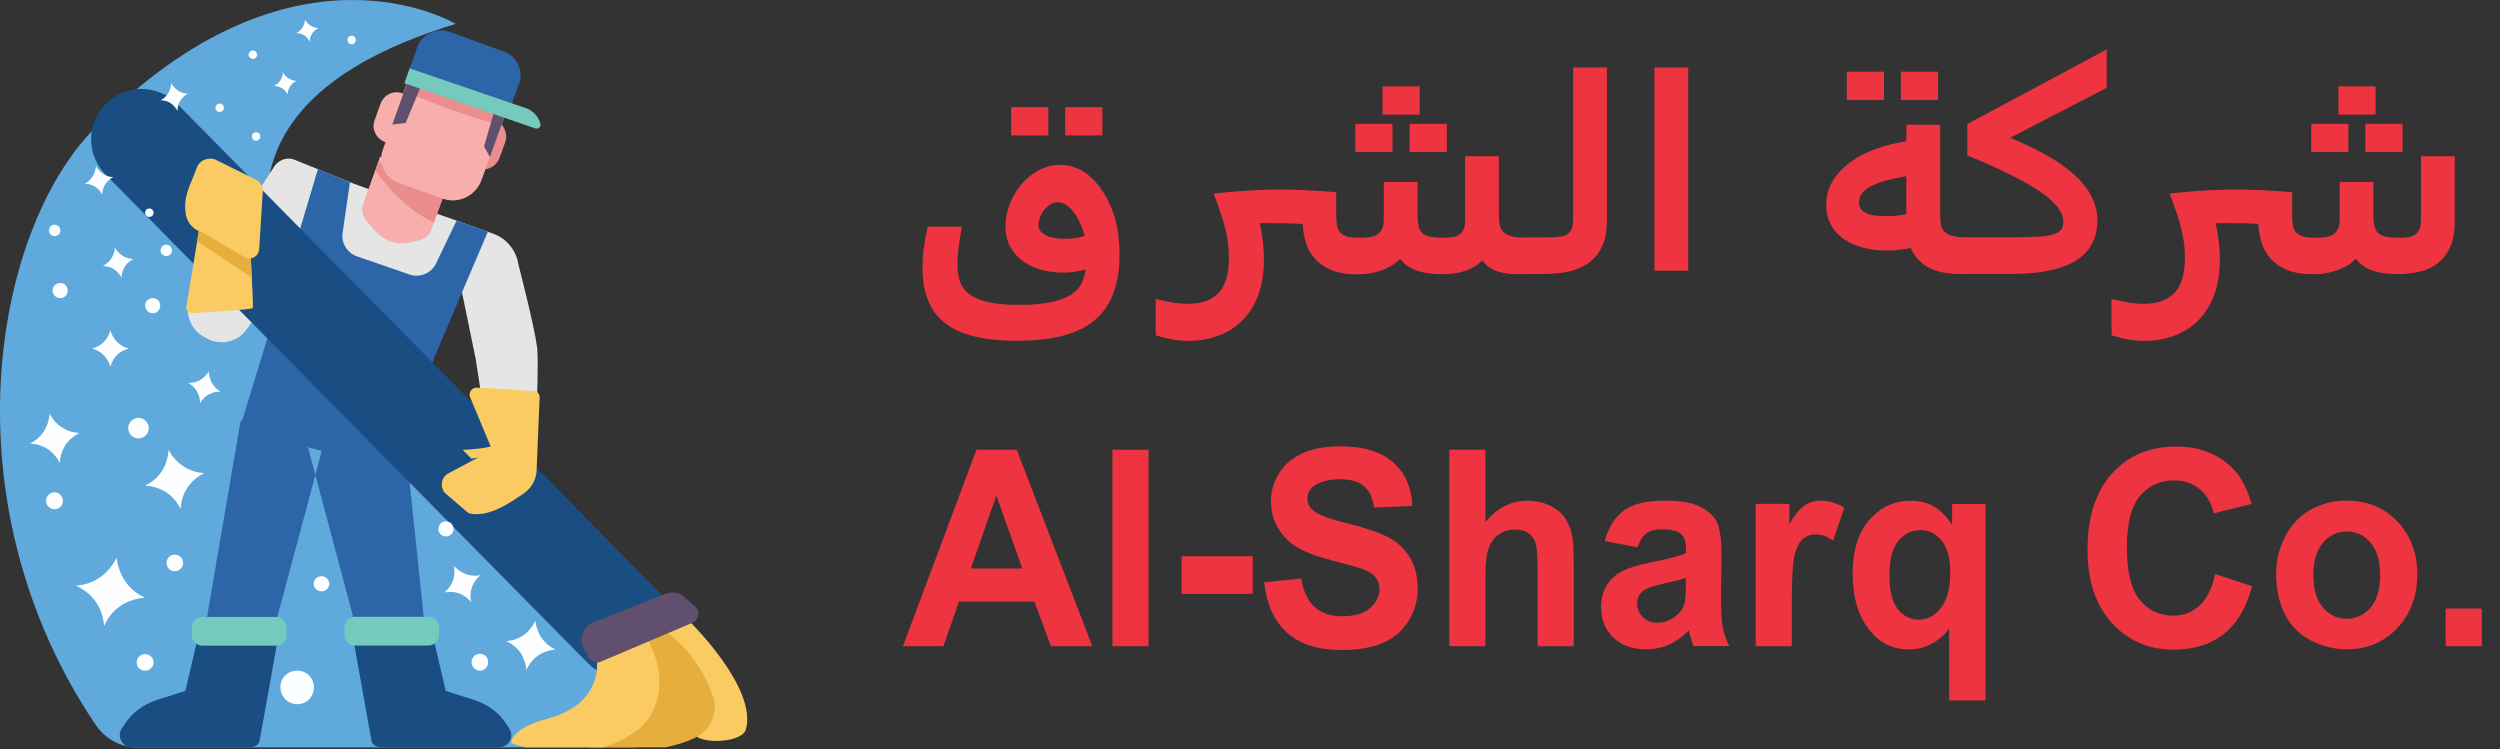 <?xml version="1.0" encoding="UTF-8"?>
<svg id="Layer_1" data-name="Layer 1" xmlns="http://www.w3.org/2000/svg" viewBox="0 0 218.62 65.54">
  <rect x="0" y="0" width="218.62" height="65.54" fill="#333333" stroke="none"/>
  <defs>
    <style>
      .cls-1 {
        fill: #f8aead;
      }

      .cls-2 {
        fill: #ee3440;
      }

      .cls-3, .cls-4 {
        fill: #fdfeff;
      }

      .cls-5, .cls-6, .cls-7, .cls-8, .cls-4 {
        fill-rule: evenodd;
      }

      .cls-5, .cls-9 {
        fill: #2d66a8;
      }

      .cls-6, .cls-10 {
        fill: #74cabc;
      }

      .cls-11 {
        fill: none;
        stroke: #1a4e83;
        stroke-linecap: round;
        stroke-linejoin: round;
        stroke-width: 8.8px;
      }

      .cls-12, .cls-7 {
        fill: #e5e5e5;
      }

      .cls-13 {
        fill: #eb8d8d;
      }

      .cls-14 {
        fill: #e5ae3d;
      }

      .cls-8 {
        fill: #1a4e83;
      }

      .cls-15 {
        fill: #604f6d;
      }

      .cls-16 {
        fill: #5fa9dd;
      }

      .cls-17 {
        fill: #facb62;
      }
    </style>
  </defs>
  <g>
    <path class="cls-3" d="M4.02,31.22c0,.42-.32.74-.71.74-.42,0-.74-.32-.74-.74,0-.39.32-.71.74-.71.39,0,.71.32.71.71Z"/>
    <path class="cls-16" d="M39.85,2.09S25.61-6.54,8.21,11.28c-8.93,9.15-12.86,32.84.16,52.11.81,1.22,2.19,1.97,3.67,1.97h43.18c3.38,0,4.8-4.35,2.09-6.35C38.82,45.37,1.8,13.69,39.85,2.09Z"/>
    <path class="cls-7" d="M46.94,35.35s.16-3.71.03-4.96c-.23-1.84-1.64-7.28-1.64-7.28-.19-1.22-1.03-2.26-2.19-2.67l-4.09-1.45,2.55,12.41.74,4.8c.1.74.58,1.29,1.32,1.22l1.84,1.1c1.22-.1,1.58-1.93,1.45-3.16ZM17.65,29.35l.29.16c1.22.77,2.87.45,3.67-.77l9.35-12.66-5.25-2.13c-.64-.23-1.32.03-1.71.58l-7.12,11.05c-.84,1.26-.48,2.96.77,3.77Z"/>
    <path class="cls-5" d="M37.73,60.26l-4.74,1.58-5.41-20.3.74-2.87,7.02-1.06,2.38,22.65ZM26.87,38.89l1.45-.23.52-1.87h-7.8l-4.25,24.85,5.51-.39,5.28-19.72-.71-2.64Z"/>
    <path class="cls-8" d="M11.5,65.35h10.15c.52,0,.97-.1,1.06-.61l1.71-9.54h-6.99l-1.22,5.22-2.55.81c-1.16.39-2.16,1.13-2.8,2.16l-.23.35c-.42.68.06,1.58.87,1.61ZM44.56,63.74l-.23-.35c-.64-1.03-1.64-1.77-2.8-2.16l-2.55-.81-1.22-5.22h-6.99l1.71,9.54c.1.52.55.61,1.06.61h10.15c.81-.03,1.29-.93.87-1.61Z"/>
    <path class="cls-6" d="M24.16,56.46h-6.48c-.48,0-.9-.42-.9-.9v-.71c0-.48.42-.9.9-.9h6.48c.48,0,.9.42.9.9v.71c0,.48-.42.9-.9.9ZM30.12,55.55v-.71c0-.48.42-.9.9-.9h6.44c.52,0,.93.42.93.9v.71c0,.48-.42.9-.93.9h-6.44c-.48,0-.9-.42-.9-.9Z"/>
    <path class="cls-9" d="M33.99,40.96l-13.05-3.42,3.35-10.92,3.54-11.67,14.57,5.25-8.41,20.75Z"/>
    <path class="cls-12" d="M24.45,26.04l12.76,7.02,5.19-12.86-14.57-5.25-3.38,11.09Z"/>
    <path class="cls-9" d="M23.87,27.97l3.93-13.18,2.8,1.16-.64,4.41c-.13.9.39,1.74,1.26,2.06l4.58,1.58c.9.32,1.9-.1,2.32-.93l1.8-3.77,2.74.97-5.45,12.79-13.34-5.09Z"/>
    <path class="cls-11" d="M12.37,12.18l42.15,42.7"/>
    <path class="cls-17" d="M60.19,54.23s6.09,5.9,5.03,9.57c-.39,1.32-4.87,1.32-4.58.03l-2.87-8.54,2.42-1.06Z"/>
    <path class="cls-1" d="M36.66,21.01l-.84.19c-1.06.26-2.16-.1-2.9-.9l-.87-.97c-.35-.42-.48-1-.29-1.51l1.48-4.12,5.99,2.16-1.51,4.22c-.16.48-.58.84-1.06.93Z"/>
    <path class="cls-13" d="M32.83,14.89c.81,1.19,2.48,3.32,5.12,4.58l1.29-3.61-2.22-.81-3.93-.87-.26.71Z"/>
    <path class="cls-17" d="M41.72,33.9c1.39.03,3.83.26,4.99.29.29.03.48.26.48.55l-.26,6.28c0,.84-.42,1.64-1.13,2.13-1.35.93-3.06,2.06-4.64,1.77-.19-.03-.35-.16-.48-.29l-1.8-1.55c-.42-.55-.29-1.35.32-1.68l2.61-1.39-.58.1-.77-.77s1.35-.03,2.45-.29l-1.84-4.41c-.06-.39.23-.77.64-.74Z"/>
    <path class="cls-13" d="M41.72,14.72l-.58-.19,1.55-4.25.55.19c.81.29,1.22,1.19.93,2l-.48,1.32c-.29.81-1.16,1.22-1.97.93h0Z"/>
    <path class="cls-1" d="M38.69,17.37l-3.87-1.39c-1.16-.42-1.77-1.71-1.35-2.87l2.84-7.83c.61-1.68,2.45-2.55,4.09-1.93l2.45.87c1.68.58,2.51,2.42,1.93,4.09l-2.67,7.44c-.52,1.39-2.03,2.13-3.42,1.61Z"/>
    <path class="cls-13" d="M44.94,7.86c-2.55-.55-6.48-1.42-8.86-1.93l-.74,2.03c1.35.58,5.22,2.19,8.51,3l1.1-3.09Z"/>
    <path class="cls-1" d="M34.21,12.6l-.55-.19c-.77-.29-1.19-1.13-.9-1.9l.52-1.45c.29-.77,1.13-1.19,1.9-.9l.55.19-1.51,4.25Z"/>
    <path class="cls-15" d="M34.31,10.89l1.16-.13,1.42-3.42-1.16-.42-1.42,3.96ZM42.33,12.79s.52.97.52.93,1.42-3.93,1.42-3.93l-.97-.32-.97,3.32Z"/>
    <path class="cls-9" d="M36.5,4.12l-1.13,3.16,9.09,2.61.93-2.55c.42-1.16-.19-2.42-1.35-2.84l-4.7-1.71c-1.16-.42-2.42.19-2.84,1.32Z"/>
    <path class="cls-10" d="M35.37,7.28l11.47,3.96c.26.06.48-.16.42-.39-.16-.68-.68-1.22-1.35-1.42l-10.09-3.45-.45,1.29Z"/>
    <path class="cls-17" d="M17.59,18.98l-1.29,7.83c-.06.32.19.61.52.58,1.48-.1,5.22-.32,5.28-.45.1-.16-.32-6.93-.32-6.93l-4.19-1.03Z"/>
    <path class="cls-14" d="M17.23,21.17c.06.02.12.03.16.03l4.64,3.09c-.1-1.71-.26-4.29-.26-4.29l-4.19-1.03-.35,2.19Z"/>
    <path class="cls-17" d="M17.17,14.76c-.48,1.39-1.22,2.42-.9,4.09.16.71.68,1.26,1.39,1.45l3.9,2.29c.52.13,1.06-.23,1.1-.77l.32-5.06c.03-.52-.29-.97-.77-1.13l-3.45-1.71c-.68-.19-1.39.16-1.58.84Z"/>
    <path class="cls-14" d="M58.22,65.35c.9-.19,1.8-.45,2.64-.87,1.39-.71,2-2.35,1.42-3.8-.64-1.74-1.97-4.09-4.51-5.8l-2.13.71s2.19,7.61-4.25,9.73c0,0,.03.01.1.03h6.73Z"/>
    <path class="cls-17" d="M45.88,65.35h6.86c1.1-.32,2.19-.87,3.22-1.68,1.71-1.39,2.77-4.99,0-8.8l-3.87,2.16s1.26,4.35-4.25,5.83c-3.29.87-3.13,2.13-3.13,2.13,0,0,.42.16,1.16.35h0Z"/>
    <path class="cls-15" d="M51.1,56.87l.42.68c.19.32.64.48,1,.32l8.06-3.42c.55-.26.68-.97.23-1.39l-.9-.81c-.45-.45-1.13-.55-1.71-.32l-6.32,2.51c-.97.39-1.32,1.55-.77,2.42Z"/>
    <path class="cls-4" d="M9.11,54.75c-.16-1.64-.97-2.84-2.48-3.54,1.61-.1,2.84-1,3.58-2.45,0,0,.1,2.45,2.48,3.51-2.8.19-3.58,2.48-3.58,2.48h0ZM15.81,44.53c-.64-1.26-1.68-1.97-3.13-2.06,1.26-.61,1.97-1.71,2.06-3.13,0,0,.9,1.93,3.13,2.03-2.16,1.06-2.06,3.16-2.06,3.16h0ZM5.24,40.5c-.55-1.06-1.42-1.64-2.61-1.71,1.03-.52,1.61-1.45,1.71-2.61,0,0,.74,1.61,2.61,1.68-1.8.9-1.71,2.64-1.71,2.64ZM17.49,35.28c0-.77-.32-1.39-1.03-1.8.77.03,1.39-.35,1.8-1,0,0-.03,1.16,1.03,1.77-1.32-.03-1.8,1.03-1.8,1.03ZM9.66,32.09c-.26-.81-.77-1.39-1.61-1.61.81-.19,1.35-.77,1.61-1.58,0,0,.29,1.26,1.61,1.58-1.42.35-1.61,1.61-1.61,1.61ZM10.63,24.29c-.35-.64-.87-1-1.64-1.03.64-.32,1-.9,1.06-1.61,0,0,.48.97,1.61,1-1.1.58-1.03,1.64-1.03,1.64ZM8.95,17.04c-.32-.61-.84-.97-1.55-.97.61-.32.93-.87,1-1.55,0,0,.42.93,1.51.97-1.03.52-.97,1.55-.97,1.55ZM25.16,8.25c-.26-.45-.64-.71-1.19-.74.48-.23.74-.68.77-1.19,0,0,.35.74,1.19.74-.81.42-.77,1.19-.77,1.19ZM27.09,3.64c-.26-.48-.64-.74-1.19-.74.48-.26.74-.68.77-1.19,0,0,.32.71,1.19.74-.84.42-.77,1.19-.77,1.19ZM15.52,9.7c-.32-.58-.81-.93-1.48-.93.58-.29.9-.84.93-1.51,0,0,.45.93,1.48.93-1,.52-.93,1.51-.93,1.51ZM46.04,58.61c-.13-1.19-.68-2.03-1.77-2.55,1.13-.06,2.03-.71,2.55-1.77,0,0,.1,1.77,1.77,2.51-2,.16-2.55,1.8-2.55,1.8h0ZM41.21,52.65c-.64-.71-1.39-1.03-2.35-.84.71-.58,1-1.42.84-2.32,0,0,.9,1.1,2.32.81-1.22,1.03-.81,2.35-.81,2.35ZM27.45,60.1c0,.84-.64,1.48-1.45,1.48s-1.48-.64-1.48-1.48.64-1.45,1.48-1.45,1.45.64,1.45,1.45ZM5.5,43.79c0,.42-.32.74-.74.74-.39,0-.74-.32-.74-.74,0-.39.35-.74.74-.74.42,0,.74.35.74.74ZM13.01,37.44c0,.52-.42.9-.9.9s-.9-.39-.9-.9c0-.48.42-.9.9-.9s.9.42.9.9ZM14.01,26.71c0,.39-.29.68-.64.68-.39,0-.68-.29-.68-.68,0-.35.29-.64.68-.64.35,0,.64.29.64.64ZM5.92,25.39c0,.39-.29.68-.64.68-.39,0-.68-.29-.68-.68,0-.35.29-.64.68-.64.35,0,.64.29.64.64ZM5.28,20.17c0,.26-.23.48-.52.48-.26,0-.48-.23-.48-.48,0-.29.23-.52.48-.52.29,0,.52.23.52.52ZM15.04,21.91c0,.26-.23.48-.48.48-.29,0-.52-.23-.52-.48,0-.29.23-.52.52-.52.26,0,.48.23.48.52ZM13.43,18.62c0,.19-.16.35-.39.35-.19,0-.35-.16-.35-.35,0-.23.16-.39.35-.39.23,0,.39.16.39.39ZM19.58,9.44c0,.19-.16.35-.39.35-.19,0-.35-.16-.35-.35s.16-.39.35-.39c.23,0,.39.19.39.39ZM22.77,11.92c0,.19-.16.39-.39.39-.19,0-.35-.19-.35-.39s.16-.35.35-.35c.23,0,.39.16.39.35ZM31.12,3.48c0,.19-.16.39-.35.39-.23,0-.39-.19-.39-.39s.16-.35.39-.35c.19,0,.35.16.35.35ZM22.48,4.8c0,.19-.16.35-.35.35s-.39-.16-.39-.35c0-.23.19-.39.39-.39s.35.16.35.39ZM16.01,49.24c0,.39-.32.71-.74.71-.39,0-.71-.32-.71-.71,0-.42.32-.74.71-.74.42,0,.74.32.74.74ZM13.43,57.94c0,.39-.35.71-.74.71-.42,0-.74-.32-.74-.71,0-.42.32-.74.74-.74.39,0,.74.32.74.74ZM42.69,57.91c0,.39-.32.74-.71.74-.42,0-.74-.35-.74-.74,0-.42.32-.74.74-.74.39,0,.71.32.71.74ZM39.66,46.27c0,.35-.29.64-.68.64-.35,0-.64-.29-.64-.64,0-.39.29-.68.64-.68.39,0,.68.29.68.68ZM28.8,51.07c0,.35-.32.64-.68.64-.39,0-.68-.29-.68-.64,0-.39.29-.68.68-.68.35,0,.68.29.68.68Z"/>
  </g>
  <g>
    <path class="cls-2" d="M95.53,56.51h-3.63l-1.44-3.9h-6.6l-1.36,3.9h-3.54l6.43-17.18h3.52l6.61,17.18ZM89.4,49.71l-2.27-6.38-2.23,6.38h4.5Z"/>
    <path class="cls-2" d="M97.28,56.51v-17.18h3.16v17.18h-3.16Z"/>
    <path class="cls-2" d="M103.33,51.93v-3.29h6.22v3.29h-6.22Z"/>
    <path class="cls-2" d="M110.54,50.92l3.24-.33c.2,1.13.59,1.96,1.19,2.5.6.53,1.4.8,2.41.8,1.07,0,1.88-.24,2.43-.71.54-.47.82-1.03.82-1.66,0-.41-.12-.75-.34-1.04s-.63-.53-1.2-.74c-.39-.14-1.28-.39-2.67-.75-1.79-.46-3.04-1.03-3.76-1.7-1.01-.95-1.52-2.1-1.52-3.46,0-.88.24-1.69.72-2.46.48-.76,1.16-1.34,2.06-1.74.9-.4,1.98-.6,3.25-.6,2.07,0,3.63.47,4.68,1.42,1.05.95,1.6,2.21,1.65,3.79l-3.33.15c-.14-.88-.45-1.52-.92-1.9-.47-.39-1.17-.58-2.11-.58s-1.73.21-2.28.62c-.35.27-.53.62-.53,1.07,0,.41.17.75.5,1.04.42.37,1.44.75,3.06,1.15s2.82.81,3.6,1.24,1.38,1.01,1.82,1.75.66,1.65.66,2.74c0,.98-.26,1.91-.79,2.77s-1.27,1.5-2.23,1.92-2.16.63-3.59.63c-2.09,0-3.69-.5-4.81-1.51s-1.79-2.47-2-4.39Z"/>
    <path class="cls-2" d="M129.9,39.33v6.32c1.02-1.24,2.24-1.86,3.66-1.86.73,0,1.39.14,1.97.42.59.28,1.03.64,1.32,1.08s.5.92.61,1.45.16,1.36.16,2.47v7.3h-3.16v-6.57c0-1.3-.06-2.13-.18-2.48-.12-.35-.33-.63-.63-.84-.3-.21-.69-.31-1.14-.31-.53,0-.99.13-1.41.4-.41.27-.71.67-.91,1.2s-.29,1.33-.29,2.37v6.23h-3.16v-17.18h3.16Z"/>
    <path class="cls-2" d="M143.2,47.86l-2.87-.54c.32-1.2.88-2.09,1.67-2.67.79-.58,1.96-.87,3.51-.87,1.41,0,2.46.17,3.15.52.69.35,1.18.79,1.46,1.32.28.54.42,1.52.42,2.95l-.04,3.84c0,1.09.05,1.9.15,2.42s.29,1.08.57,1.67h-3.13c-.08-.22-.19-.54-.3-.97-.05-.2-.09-.32-.11-.39-.54.55-1.12.96-1.73,1.23s-1.27.41-1.97.41c-1.23,0-2.2-.35-2.91-1.04s-1.06-1.57-1.06-2.64c0-.7.16-1.33.48-1.88s.78-.97,1.36-1.27,1.42-.55,2.52-.77c1.48-.29,2.5-.56,3.07-.81v-.33c0-.63-.15-1.08-.45-1.35-.3-.27-.87-.4-1.7-.4-.56,0-1,.12-1.32.35-.32.23-.57.63-.77,1.21ZM147.43,50.53c-.4.14-1.05.31-1.93.5-.88.2-1.45.39-1.72.57-.41.3-.62.69-.62,1.16s.17.86.5,1.2.75.5,1.26.5c.57,0,1.11-.2,1.63-.59.38-.3.63-.66.75-1.09.08-.28.12-.82.12-1.61v-.66Z"/>
    <path class="cls-2" d="M156.69,56.51h-3.16v-12.45h2.94v1.77c.5-.84.96-1.39,1.36-1.65s.86-.4,1.37-.4c.72,0,1.41.21,2.08.62l-.98,2.87c-.53-.36-1.03-.54-1.49-.54s-.82.13-1.13.38-.55.71-.73,1.38-.26,2.05-.26,4.17v3.84Z"/>
    <path class="cls-2" d="M170.45,61.24v-6.26c-.41.55-.93.99-1.54,1.32s-1.28.49-1.99.49c-1.36,0-2.48-.53-3.36-1.59-1.04-1.24-1.55-2.93-1.55-5.05,0-2,.49-3.56,1.46-4.68.97-1.12,2.18-1.68,3.62-1.68.8,0,1.48.18,2.07.53s1.1.88,1.55,1.59v-1.84h2.92v17.18h-3.16ZM170.55,50.13c0-1.27-.25-2.22-.75-2.84-.5-.62-1.12-.93-1.88-.93s-1.41.32-1.92.95c-.52.63-.77,1.64-.77,3.01s.25,2.35.74,2.96,1.11.91,1.84.91,1.37-.34,1.91-1.02.82-1.69.82-3.04Z"/>
    <path class="cls-2" d="M193.71,50.19l3.23,1.07c-.5,1.88-1.32,3.27-2.47,4.18-1.15.91-2.62,1.37-4.39,1.37-2.19,0-3.99-.78-5.41-2.34-1.41-1.56-2.12-3.69-2.12-6.39,0-2.86.71-5.08,2.13-6.66,1.42-1.58,3.29-2.37,5.6-2.37,2.02,0,3.66.62,4.92,1.86.75.73,1.31,1.79,1.69,3.16l-3.3.82c-.2-.89-.6-1.59-1.22-2.11s-1.37-.77-2.26-.77c-1.22,0-2.22.46-2.98,1.37s-1.14,2.39-1.14,4.44c0,2.17.38,3.72,1.13,4.64.75.92,1.73,1.38,2.93,1.38.88,0,1.65-.29,2.29-.88s1.1-1.51,1.37-2.77Z"/>
    <path class="cls-2" d="M199.05,50.11c0-1.09.26-2.15.78-3.18.52-1.02,1.25-1.8,2.2-2.34.95-.54,2.01-.81,3.18-.81,1.81,0,3.29.61,4.45,1.83,1.15,1.22,1.73,2.77,1.73,4.63s-.58,3.44-1.75,4.68-2.64,1.86-4.41,1.86c-1.1,0-2.14-.26-3.14-.77s-1.75-1.27-2.27-2.27c-.52-1-.78-2.21-.78-3.64ZM202.3,50.29c0,1.23.28,2.18.84,2.84.56.66,1.26.98,2.08.98s1.52-.33,2.08-.98c.56-.66.84-1.61.84-2.86s-.28-2.16-.84-2.81c-.56-.66-1.25-.98-2.08-.98s-1.52.33-2.08.98c-.56.66-.84,1.6-.84,2.84Z"/>
    <path class="cls-2" d="M213.87,56.51v-3.29h3.16v3.29h-3.16Z"/>
  </g>
  <g>
    <path class="cls-2" d="M84.12,19.84c-.08.43-.15.81-.2,1.14-.05.33-.09.63-.12.88s-.05.49-.06.69c0,.2-.01.38-.01.56,0,.56.07,1.06.22,1.51.15.44.42.81.82,1.11s.94.53,1.64.69c.7.16,1.59.24,2.69.24,1.18,0,2.14-.08,2.87-.25s1.31-.39,1.74-.67c.42-.29.72-.62.89-.99.17-.38.28-.77.34-1.2-.63.2-1.29.29-1.99.29-.58,0-1.17-.07-1.77-.22-.6-.15-1.13-.38-1.61-.7s-.87-.74-1.18-1.25c-.3-.52-.46-1.14-.46-1.88,0-.66.12-1.3.37-1.95.25-.64.59-1.21,1.02-1.72.43-.51.94-.92,1.52-1.23.58-.31,1.2-.47,1.86-.47.72,0,1.38.18,1.97.54.6.36,1.13.88,1.61,1.56.55.78.96,1.65,1.23,2.61s.39,2,.39,3.13c0,1.34-.19,2.49-.56,3.45-.37.95-.93,1.73-1.68,2.34s-1.68,1.05-2.8,1.33-2.43.42-3.93.42-2.68-.13-3.72-.38-1.9-.64-2.57-1.17c-.67-.52-1.17-1.19-1.49-1.99-.32-.8-.48-1.75-.48-2.84,0-.5.03-1.04.1-1.61s.19-1.23.35-1.99h2.98ZM91.67,11.84h-3.25v-2.47h3.25v2.47ZM92.52,17.68c-.25,0-.48.07-.69.21s-.39.31-.55.51-.27.42-.35.64-.12.43-.12.61c0,.23.06.42.19.57s.3.28.51.38.46.17.74.22.57.06.87.06.6-.02.9-.06.58-.11.83-.19c-.07-.29-.18-.6-.32-.94s-.31-.66-.51-.96c-.2-.3-.43-.54-.68-.74-.25-.2-.52-.3-.82-.3ZM96.4,11.84h-3.25v-2.47h3.25v2.47Z"/>
    <path class="cls-2" d="M111.31,19.51c-.25,0-.46,0-.64,0-.18,0-.34,0-.5.02.11.52.2,1.03.26,1.55s.1,1.05.1,1.59c0,1.24-.18,2.31-.53,3.21s-.84,1.64-1.44,2.22c-.61.58-1.3,1.01-2.1,1.29s-1.63.42-2.52.42c-.44,0-.89-.04-1.34-.11s-.96-.2-1.54-.38v-3.18c.64.16,1.17.27,1.6.33.43.07.82.1,1.18.1.75,0,1.36-.11,1.83-.33s.84-.52,1.11-.9c.27-.38.45-.81.55-1.3.1-.49.14-1.01.14-1.55,0-.41-.03-.82-.08-1.22s-.13-.82-.24-1.27-.25-.91-.42-1.41c-.17-.5-.37-1.05-.6-1.66.55-.06,1.09-.12,1.62-.16.53-.05,1.02-.08,1.48-.11.46-.03.89-.05,1.28-.06.39-.02.72-.02,1-.02.15,0,.29.03.44.09.15.06.28.16.4.29.12.13.21.29.28.47.07.19.1.41.1.66,0,.27-.05.5-.14.69s-.21.33-.35.44-.29.19-.46.23c-.17.05-.33.07-.48.07Z"/>
    <path class="cls-2" d="M113.9,19.58c-.38-.02-.77-.04-1.18-.05s-.88-.02-1.41-.02l.19-2.94c.9,0,1.77.02,2.62.06.85.04,1.76.1,2.73.18v1.76c0,.37.01.69.04.97.03.28.1.51.23.69.12.18.32.32.59.42s.65.14,1.14.14c.28,0,.54-.01.8-.04s.49-.09.69-.19c.2-.1.36-.26.48-.46s.19-.49.19-.86v-3.33h2.95v2.52c0,.41.01.76.04,1.05s.11.54.24.74.35.34.64.43c.29.09.7.14,1.23.14.29,0,.55-.01.8-.04.25-.02.46-.09.64-.19.18-.11.32-.26.42-.47s.15-.49.15-.86v-5.57h2.95v4.69c0,.41.01.77.04,1.08.03.3.12.56.27.76s.39.35.71.45.77.15,1.35.15v3.19h-.64c-.76,0-1.39-.09-1.91-.27-.52-.18-.94-.49-1.27-.94-.24.24-.5.44-.78.6s-.57.28-.88.37-.62.15-.93.19-.63.05-.93.05c-.36,0-.72-.02-1.07-.06s-.68-.11-1-.21-.6-.23-.87-.4-.5-.39-.69-.64h-.06c-.25.25-.53.46-.84.63-.31.17-.63.31-.96.41-.33.1-.65.17-.98.22-.32.04-.63.06-.91.06-.94,0-1.72-.13-2.33-.39s-1.09-.6-1.45-1.03c-.36-.42-.61-.89-.76-1.41s-.24-1.04-.26-1.55ZM121.77,13.3h-3.25v-2.47h3.25v2.47ZM124.15,10.02h-3.25v-2.47h3.25v2.47ZM126.52,13.3h-3.25v-2.47h3.25v2.47Z"/>
    <path class="cls-2" d="M135.11,23.96h-1.69c-.32,0-.57-.14-.73-.43-.16-.29-.24-.67-.24-1.17s.08-.88.24-1.17c.16-.29.4-.43.73-.43h1.83c.37,0,.7-.01.99-.04.29-.02.54-.09.73-.19.2-.1.35-.26.45-.46.1-.21.15-.5.15-.87V5.9h2.95v13.39c0,.95-.15,1.73-.46,2.34s-.71,1.08-1.21,1.42-1.08.58-1.73.71c-.65.13-1.32.19-2.01.19Z"/>
    <path class="cls-2" d="M144.68,23.67V5.9h2.95v17.77h-2.95Z"/>
    <path class="cls-2" d="M171.38,23.96c-.46,0-.91-.04-1.34-.11-.43-.07-.83-.19-1.2-.36s-.7-.4-1-.69-.55-.66-.75-1.11c-.36.07-.72.12-1.07.16-.35.04-.71.06-1.06.06-.71,0-1.38-.08-2.02-.25s-1.2-.41-1.68-.74c-.48-.33-.86-.74-1.14-1.24-.28-.5-.42-1.08-.42-1.75,0-.78.19-1.48.57-2.11.38-.62.9-1.17,1.54-1.64s1.38-.86,2.23-1.16,1.73-.53,2.67-.67v-1.44h2.95v7.73c0,.36.02.67.06.94s.14.48.3.66c.16.17.4.3.72.39s.75.13,1.31.13v3.19h-.65ZM164.75,8.74h-3.25v-2.47h3.25v2.47ZM166.7,15.41c-.56.09-1.09.2-1.59.33-.5.12-.94.28-1.32.46-.38.18-.68.39-.9.63s-.33.53-.33.86c0,.26.07.46.2.62.13.16.31.28.53.37.22.09.48.15.76.18s.58.04.89.04.6-.01.89-.04.58-.07.87-.13v-3.3ZM169.48,8.74h-3.25v-2.47h3.25v2.47Z"/>
    <path class="cls-2" d="M172.03,10.85l12.2-6.53v3.36l-8.43,4.36c1.11.47,2.12.96,3.05,1.47s1.73,1.06,2.41,1.65,1.21,1.23,1.58,1.91c.38.68.57,1.43.57,2.23,0,.34-.04.7-.11,1.05s-.21.71-.4,1.05c-.19.34-.46.67-.81.98-.35.31-.79.58-1.34.81-.54.23-1.2.41-1.97.55s-1.68.21-2.72.21h-4.03c-.32,0-.57-.14-.73-.43-.16-.29-.24-.67-.24-1.17s.08-.88.24-1.17c.16-.29.4-.43.73-.43h4.07c.84,0,1.54-.02,2.09-.05.55-.03,1-.1,1.33-.19.33-.1.57-.23.71-.41.14-.18.21-.41.21-.7,0-.85-.7-1.75-2.09-2.68s-3.5-1.98-6.31-3.13v-2.77Z"/>
    <path class="cls-2" d="M194.9,19.51c-.25,0-.46,0-.64,0-.18,0-.34,0-.5.02.11.52.2,1.03.26,1.55s.1,1.05.1,1.59c0,1.24-.18,2.31-.53,3.21s-.83,1.64-1.44,2.22-1.3,1.01-2.1,1.29-1.63.42-2.52.42c-.44,0-.89-.04-1.34-.11-.45-.07-.96-.2-1.54-.38v-3.18c.64.16,1.17.27,1.6.33.43.07.82.1,1.18.1.75,0,1.36-.11,1.83-.33.47-.22.84-.52,1.11-.9s.45-.81.55-1.3.15-1.01.15-1.55c0-.41-.03-.82-.08-1.22s-.13-.82-.24-1.27c-.11-.44-.25-.91-.42-1.41s-.37-1.05-.6-1.66c.55-.06,1.09-.12,1.62-.16.53-.05,1.02-.08,1.48-.11.46-.03.89-.05,1.27-.06s.72-.02,1-.02c.15,0,.29.03.44.09s.28.16.4.29c.12.13.21.29.28.47s.1.41.1.66c0,.27-.05.5-.14.69-.09.18-.21.33-.35.44s-.29.19-.46.23-.33.07-.48.07Z"/>
    <path class="cls-2" d="M197.49,19.58c-.38-.02-.77-.04-1.18-.05s-.88-.02-1.41-.02l.19-2.94c.9,0,1.77.02,2.62.06.85.04,1.76.1,2.73.18v1.76c0,.37.01.69.04.97.03.28.1.51.23.69.12.18.32.32.59.42s.65.14,1.14.14c.28,0,.54-.01.8-.04s.49-.09.69-.19c.2-.1.36-.26.48-.46s.19-.49.19-.86v-3.33h2.95v2.52c0,.41.01.76.04,1.05s.11.54.24.74.35.34.64.43c.29.09.7.14,1.23.14.29,0,.55-.01.8-.04.25-.02.46-.09.64-.19.18-.11.32-.26.42-.47s.15-.49.15-.86v-5.57h2.95v5.72c0,.92-.14,1.68-.42,2.27-.28.59-.65,1.06-1.11,1.41-.46.34-.99.58-1.59.71-.6.13-1.22.2-1.87.2-.36,0-.72-.02-1.07-.06s-.68-.11-1-.21-.6-.23-.87-.4-.5-.39-.69-.64h-.06c-.25.25-.53.46-.84.63-.31.17-.63.31-.96.41-.33.1-.65.17-.98.22-.32.04-.63.06-.91.06-.94,0-1.72-.13-2.33-.39s-1.09-.6-1.45-1.03c-.36-.42-.61-.89-.76-1.41s-.24-1.04-.26-1.55ZM205.36,13.3h-3.25v-2.47h3.25v2.47ZM207.74,10.02h-3.25v-2.47h3.25v2.47ZM210.1,13.3h-3.25v-2.47h3.25v2.47Z"/>
  </g>
</svg>